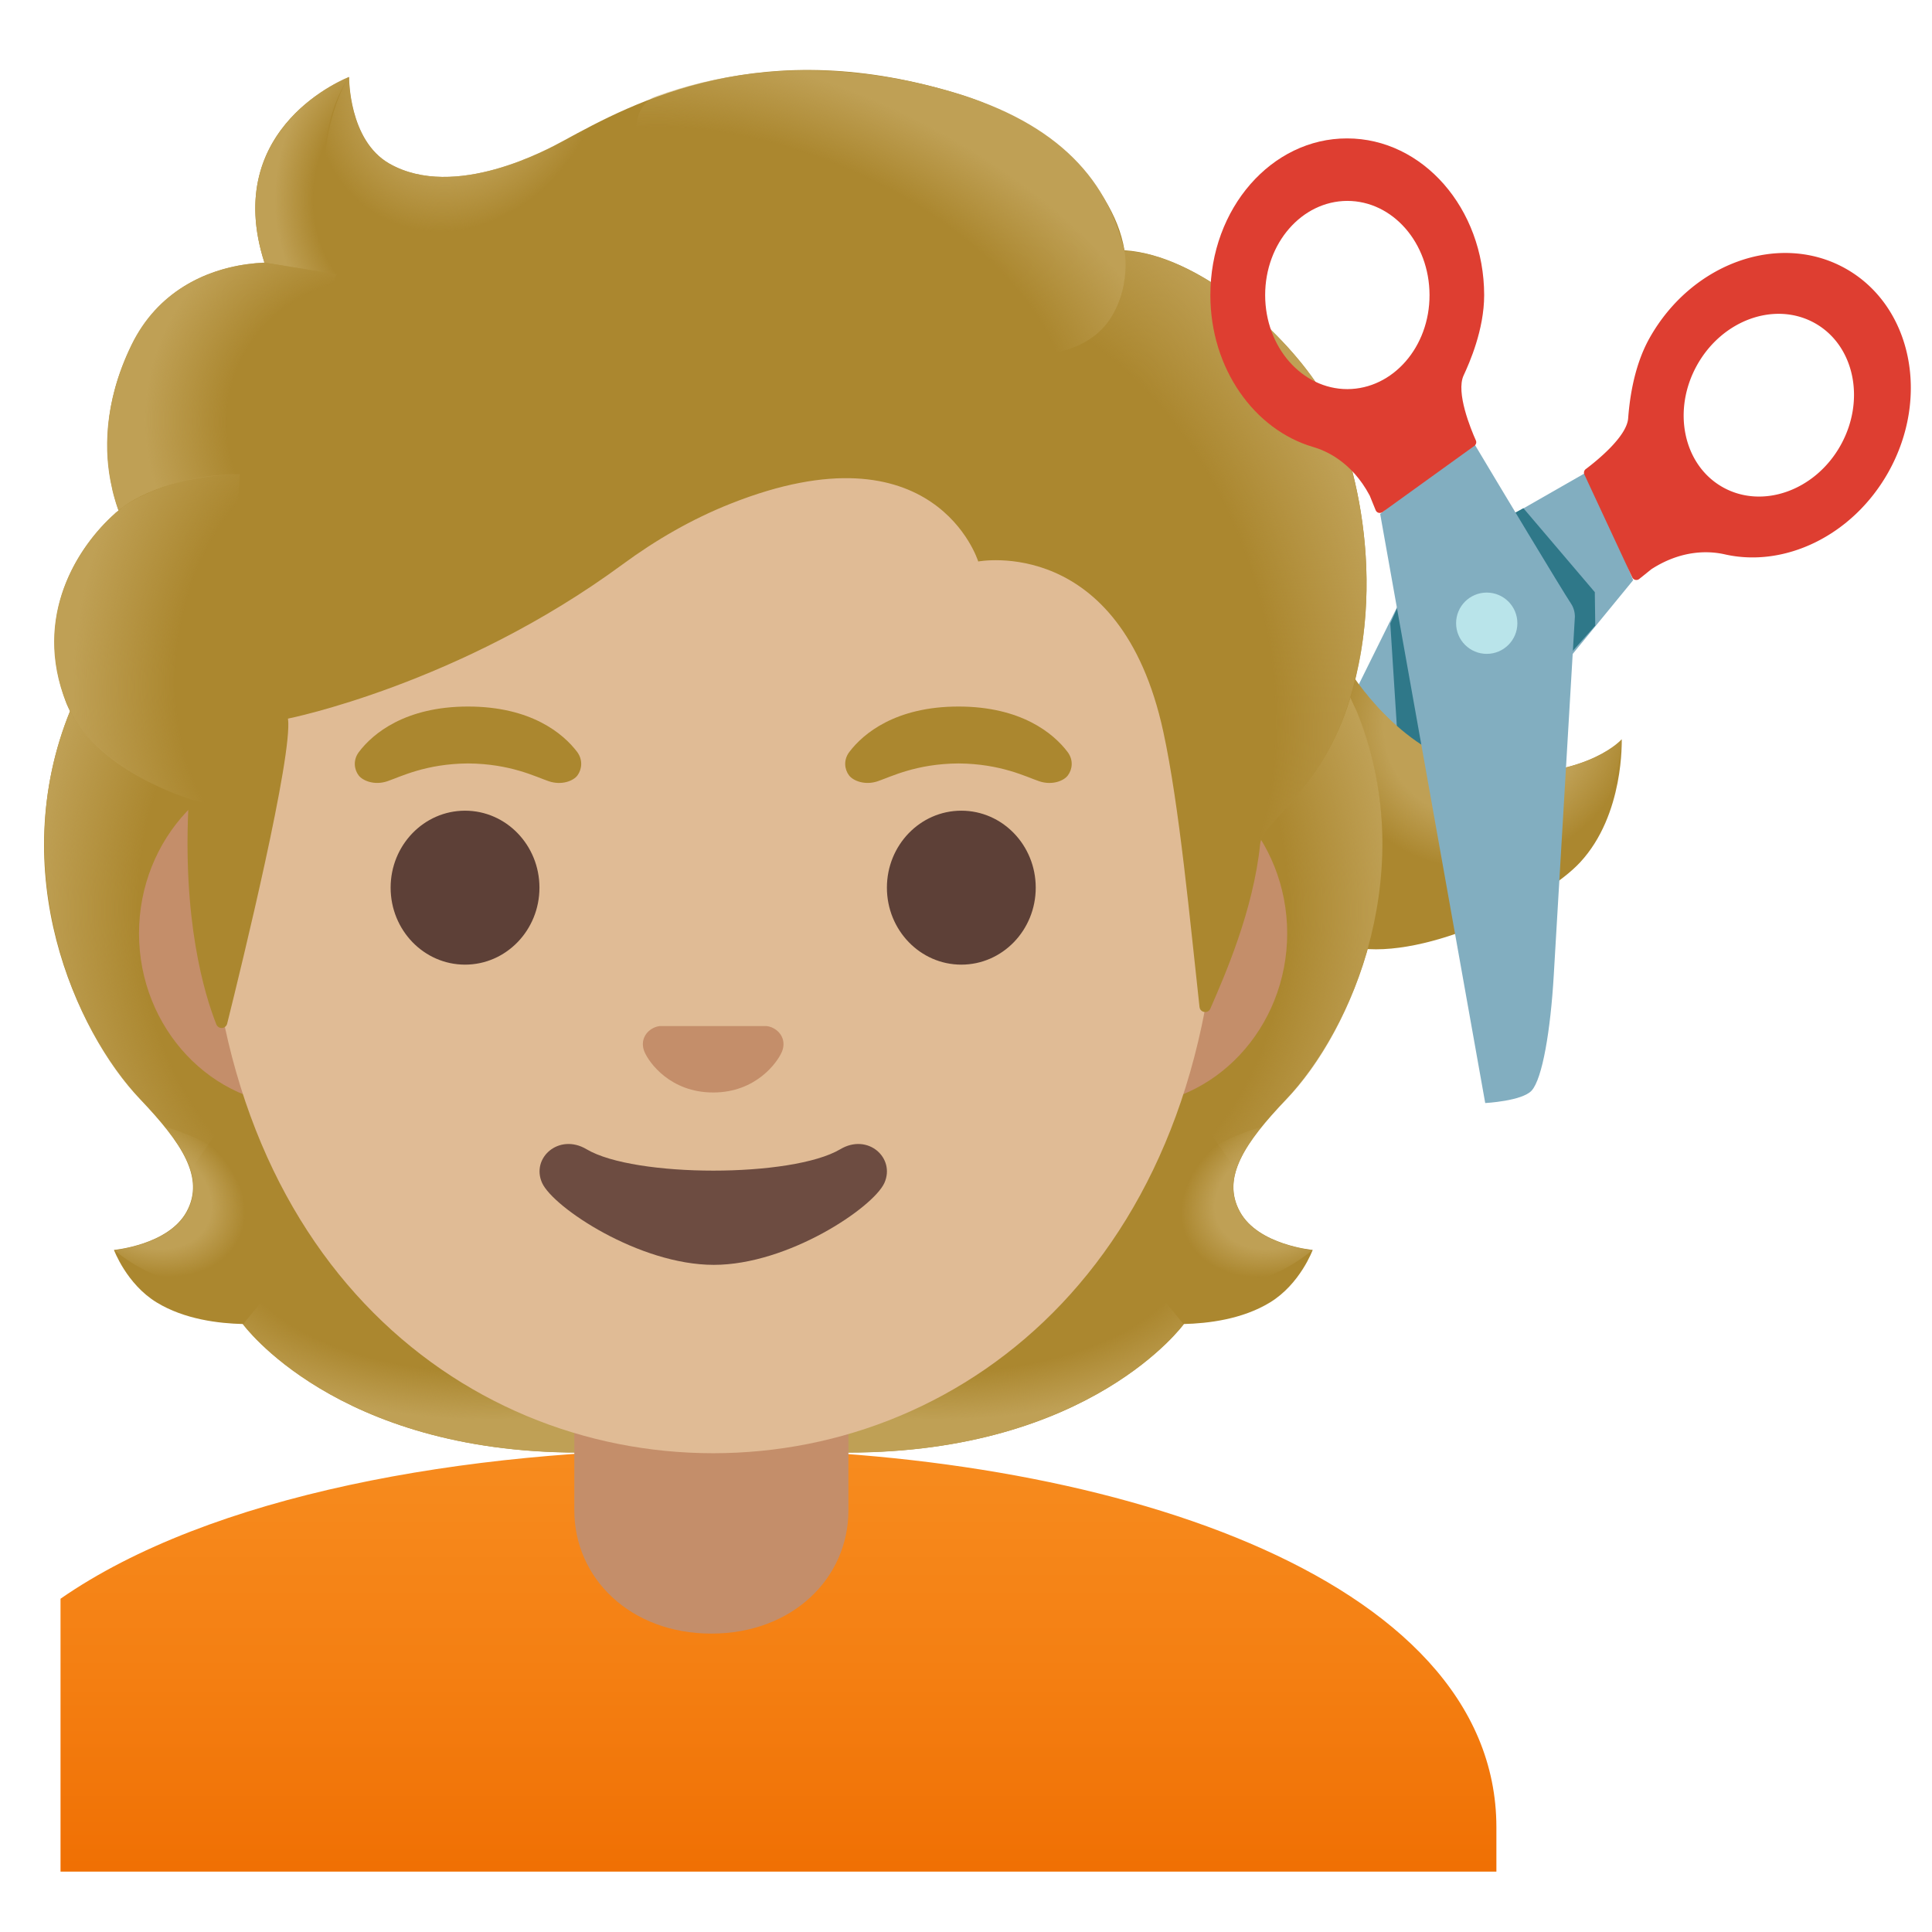 <svg xmlns="http://www.w3.org/2000/svg" viewBox="0 0 128 128" width="128" height="128" style="enable-background:new 0 0 128 128" xml:space="preserve"><path style="fill:#82aec0" d="m82.86 69.35 25.34-30.91-2.95-7.23c-3.14 1.8-9.96 5.71-10.99 6.24-.27.14-.49.36-.64.63 0 0-10.12 20.43-11.57 23.42-1.58 3.25-1.72 4.6-1.47 5.64.22.91 2.28 2.21 2.28 2.21z"/><path style="fill:#de3e31" d="M122.27 17.79c-4.37-2.45-10.19-.38-12.99 4.62-1.12 2-1.34 4.4-1.41 5.3-.09 1.24-2.16 2.88-2.81 3.37-.11.08-.15.24-.09.36l3.17 6.81a.3.3 0 0 0 .46.11l.81-.65c2.2-1.42 4.1-1.15 4.83-.99 3.98.92 8.5-1.22 10.87-5.44 2.8-5 1.53-11.04-2.84-13.49zm-8.13 14.49c-2.62-1.47-3.38-5.1-1.7-8.1s5.17-4.24 7.8-2.77c2.62 1.47 3.38 5.1 1.7 8.1s-5.18 4.24-7.8 2.77z"/><circle style="fill:#b9e4ea" cx="98.5" cy="41.31" r="2.03"/><circle style="fill:#b9e4ea" cx="98.5" cy="41.31" r="2.03"/><path style="fill:#2f7889" d="M94.94 39.29c-.02.05-2.34.92-2.34.92l-.49 1.1.54 8.47 2.92 1.05-.63-11.54zM99.75 34.31l1.18-.64 4.73 5.56.03 2.22-3.71 4.16z"/><path style="fill:#ab872f" d="M104.68 57.14c-2.33 2.51-10.15 6.48-14.93 5.64l-4.46-13.52 4.32-4.52s4.28 6.71 10.08 6.62c5.8-.1 7.75-2.38 7.75-2.38s.19 4.99-2.76 8.16z"/><radialGradient id="a" cx="-254.076" cy="159.981" r="7.454" gradientTransform="matrix(-.427 1.285 -1.295 -.327 197.123 426.466)" gradientUnits="userSpaceOnUse"><stop offset=".663" style="stop-color:#bfa055"/><stop offset="1" style="stop-color:#bfa055;stop-opacity:0"/></radialGradient><path style="fill:url(#a)" d="M98.08 58.28c-14.84.72-8.69-13.87-8.69-13.87s3.26 5.4 8.28 6.41c6.83 1.37 9.79-1.84 9.79-1.84s-.21 9.07-9.38 9.3z"/><path style="fill:#ab872f" d="M82.15 80.28c-1.25-2.27.34-4.58 3.06-7.44 4.31-4.54 9-15.07 4.64-25.76.03-.06-.86-1.86-.83-1.92l-1.79-.09c-.57-.08-20.26-.12-39.97-.12s-39.4.04-39.97.12c0 0-2.65 1.95-2.63 2.01C.3 57.77 4.99 68.3 9.3 72.84c2.71 2.86 4.3 5.17 3.06 7.44-1.21 2.21-4.81 2.53-4.81 2.53s.83 2.26 2.83 3.48c1.85 1.13 4.13 1.39 5.7 1.43 0 0 6.15 8.51 22.23 8.51h17.9c16.08 0 22.23-8.51 22.23-8.51 1.57-.04 3.85-.3 5.7-1.43 2-1.22 2.83-3.48 2.83-3.48s-3.61-.32-4.82-2.53z"/><radialGradient id="b" cx="116.388" cy="44.379" r="23.419" gradientTransform="matrix(1 0 0 .491 -54.555 60.785)" gradientUnits="userSpaceOnUse"><stop offset=".728" style="stop-color:#bfa055;stop-opacity:0"/><stop offset="1" style="stop-color:#bfa055"/></radialGradient><path style="fill:url(#b)" d="M47.24 96.23v-9.44l28.57-2.26 2.6 3.2s-6.15 8.51-22.23 8.51l-8.94-.01z"/><radialGradient id="c" cx="94.805" cy="51.689" r="6.921" gradientTransform="matrix(-.906 .424 -.314 -.672 187.018 73.651)" gradientUnits="userSpaceOnUse"><stop offset=".663" style="stop-color:#bfa055"/><stop offset="1" style="stop-color:#bfa055;stop-opacity:0"/></radialGradient><path style="fill:url(#c)" d="M78.35 83.6c-4.28-6.5 5.21-8.93 5.21-8.93l.01.01c-1.65 2.05-2.4 3.84-1.43 5.61 1.21 2.21 4.81 2.53 4.81 2.53s-4.91 4.35-8.6.78z"/><radialGradient id="d" cx="113.331" cy="68.369" r="30.399" gradientTransform="matrix(-.075 -.997 .831 -.062 18.599 176.792)" gradientUnits="userSpaceOnUse"><stop offset=".725" style="stop-color:#bfa055;stop-opacity:0"/><stop offset="1" style="stop-color:#bfa055"/></radialGradient><path style="fill:url(#d)" d="M89.87 47.08c4.25 10.35-.22 21.01-4.41 25.51-.57.62-3.01 3.01-3.57 4.92 0 0-9.54-13.31-12.39-21.13-.57-1.58-1.1-3.2-1.17-4.88-.05-1.26.14-2.76.87-3.83.89-1.31 20.16-1.7 20.16-1.7 0 .02.51 1.11.51 1.11z"/><radialGradient id="e" cx="29.483" cy="70.762" r="30.399" gradientTransform="matrix(.075 -.997 -.831 -.062 84.17 93.327)" gradientUnits="userSpaceOnUse"><stop offset=".725" style="stop-color:#bfa055;stop-opacity:0"/><stop offset="1" style="stop-color:#bfa055"/></radialGradient><path style="fill:url(#e)" d="M4.65 47.08c-4.24 10.36.23 21.01 4.41 25.51.57.62 3.01 3.01 3.57 4.92 0 0 9.54-13.31 12.39-21.13.58-1.58 1.1-3.2 1.17-4.88.05-1.26-.14-2.76-.87-3.83-.89-1.31-1.93-.96-3.44-.96-2.88 0-15.49-.74-16.47-.74.01.02-.76 1.11-.76 1.11z"/><radialGradient id="f" cx="34.689" cy="44.379" r="23.419" gradientTransform="matrix(-1 0 0 .491 67.378 60.785)" gradientUnits="userSpaceOnUse"><stop offset=".728" style="stop-color:#bfa055;stop-opacity:0"/><stop offset="1" style="stop-color:#bfa055"/></radialGradient><path style="fill:url(#f)" d="M47.28 96.23v-9.44l-28.57-2.26-2.6 3.2s6.15 8.51 22.23 8.51l8.94-.01z"/><radialGradient id="g" cx="9.294" cy="50.547" r="6.921" gradientTransform="matrix(.906 .424 .314 -.672 -14.686 109.124)" gradientUnits="userSpaceOnUse"><stop offset=".663" style="stop-color:#bfa055"/><stop offset="1" style="stop-color:#bfa055;stop-opacity:0"/></radialGradient><path style="fill:url(#g)" d="M16.17 83.6c4.28-6.5-5.21-8.93-5.21-8.93l-.01.01c1.65 2.05 2.4 3.84 1.43 5.61-1.21 2.21-4.81 2.53-4.81 2.53s4.91 4.35 8.6.78z"/><linearGradient id="h" gradientUnits="userSpaceOnUse" x1="51.567" y1="34.482" x2="51.567" y2="2.805" gradientTransform="matrix(1 0 0 -1 0 130)"><stop offset="0" style="stop-color:#f78c1f"/><stop offset=".482" style="stop-color:#f47f12"/><stop offset="1" style="stop-color:#ef6c00"/></linearGradient><path style="fill:url(#h)" d="M47.27 96h-.13c-16.4.02-33.22 3.04-43.13 9.92V124h95.13v-2.94C99.13 104.3 72.87 96 47.27 96z"/><path style="fill:#c48e6a" d="M38.05 90.08v9.98c0 4.51 3.72 8.17 9.08 8.17s9.08-3.66 9.08-8.17v-9.98H38.05zM74.58 50.43H19.92c-5.89 0-10.71 5.14-10.71 11.41s4.82 11.41 10.71 11.41h54.65c5.89 0 10.71-5.14 10.71-11.41s-4.81-11.41-10.7-11.41z"/><path style="fill:#e0bb95" d="M47.25 11.07c-17.4 0-33.52 18.61-33.52 45.4 0 26.64 16.61 39.81 33.52 39.81S80.77 83.1 80.77 56.46c0-26.78-16.12-45.39-33.52-45.39z"/><path style="fill:#6d4c41" d="M55.67 76.14c-3.19 1.89-13.63 1.89-16.81 0-1.83-1.09-3.7.58-2.94 2.24.75 1.63 6.44 5.42 11.37 5.42s10.55-3.79 11.3-5.42c.75-1.66-1.09-3.33-2.92-2.24z"/><path style="fill:#c48e6a" d="M51.11 68.06c-.11-.04-.21-.07-.32-.08h-7.08c-.11.01-.22.04-.32.08-.64.26-.99.92-.69 1.63.3.71 1.71 2.69 4.55 2.69s4.25-1.99 4.55-2.69c.3-.71-.05-1.37-.69-1.63z"/><ellipse style="fill:#5d4037" cx="30.81" cy="58.81" rx="4.93" ry="5.1"/><ellipse style="fill:#5d4037" cx="63.69" cy="58.81" rx="4.93" ry="5.1"/><path style="fill:#ab872f" d="M38.24 49.82c-.93-1.23-3.07-3.01-7.23-3.01s-6.31 1.79-7.23 3.01c-.41.54-.31 1.17-.02 1.55.26.35 1.04.68 1.9.39.86-.29 2.54-1.16 5.35-1.18 2.81.02 4.49.89 5.35 1.18.86.29 1.64-.03 1.9-.39.28-.38.38-1.01-.02-1.55zM70.73 49.82c-.93-1.23-3.07-3.01-7.23-3.01s-6.31 1.79-7.23 3.01c-.41.54-.31 1.17-.02 1.55.26.35 1.04.68 1.9.39s2.54-1.16 5.35-1.18c2.81.02 4.49.89 5.35 1.18.86.29 1.64-.03 1.9-.39.29-.38.39-1.01-.02-1.55z"/><path style="fill:#ab872f" d="M87.32 25.55c-2.44-3.69-7.91-8.64-12.82-8.97-.79-4.72-5.84-8.72-10.73-10.27-13.23-4.19-21.84.5-26.46 3.03-.96.52-7.17 3.97-11.51 1.5-2.72-1.55-2.67-5.74-2.67-5.74s-8.52 3.25-5.61 12.3c-2.93.12-6.77 1.36-8.8 5.47-2.42 4.9-1.56 8.99-.86 10.95-2.52 2.14-5.69 6.69-3.52 12.6 1.64 4.45 8.17 6.5 8.17 6.5-.46 8.01 1.03 12.94 1.82 14.94.14.35.63.32.72-.04.99-3.97 4.36-17.8 4.03-20.21 0 0 11.34-2.25 22.17-10.22 2.2-1.62 4.59-3 7.13-4.01 13.59-5.41 16.43 3.82 16.43 3.82s9.42-1.81 12.26 11.27c1.07 4.9 1.79 12.75 2.4 18.24.04.39.57.47.72.11.95-2.18 2.85-6.5 3.3-10.91.16-1.55 4.34-3.6 6.14-10.26 2.41-8.9-.54-17.43-2.31-20.1z"/><radialGradient id="i" cx="65.01" cy="84.644" r="35.633" gradientTransform="matrix(.308 .952 .706 -.228 -14.488 .946)" gradientUnits="userSpaceOnUse"><stop offset=".699" style="stop-color:#bfa055;stop-opacity:0"/><stop offset="1" style="stop-color:#bfa055"/></radialGradient><path style="fill:url(#i)" d="M83.47 55.94c.16-1.55 4.34-3.6 6.14-10.26.19-.71.35-1.43.5-2.15 1.46-8.09-1.16-15.52-2.79-17.98-2.26-3.41-7.1-7.89-11.69-8.81-.4-.05-.79-.1-1.16-.12 0 0 .33 2.15-.54 3.86-1.12 2.22-3.41 2.75-3.41 2.75C82.49 35.2 81.64 45.22 83.47 55.94z"/><radialGradient id="j" cx="30.176" cy="124.71" r="9.343" gradientTransform="matrix(.881 .473 .56 -1.045 -65.939 120.696)" gradientUnits="userSpaceOnUse"><stop offset=".58" style="stop-color:#bfa055"/><stop offset="1" style="stop-color:#bfa055;stop-opacity:0"/></radialGradient><path style="fill:url(#j)" d="M40.2 7.83c-1.1.53-2.06 1.06-2.9 1.51-.96.52-7.17 3.97-11.51 1.5-2.67-1.52-2.67-5.58-2.67-5.72-1.23 1.57-4.95 12.78 5.93 13.53 4.69.32 7.58-3.77 9.3-7.23.62-1.27 1.59-3.1 1.85-3.59z"/><radialGradient id="k" cx="169.345" cy="48.102" r="28.721" gradientTransform="matrix(-.938 -.394 -.218 .528 220.719 62.97)" gradientUnits="userSpaceOnUse"><stop offset=".699" style="stop-color:#bfa055;stop-opacity:0"/><stop offset="1" style="stop-color:#bfa055"/></radialGradient><path style="fill:url(#k)" d="M62.41 5.9c7.32 1.98 10.89 5.71 12.08 10.68.35 1.46.77 15.08-25.23-.4-9.67-5.76-7.03-9.36-5.9-9.77 4.42-1.59 10.85-2.73 19.05-.51z"/><radialGradient id="l" cx="26.779" cy="116.659" r="8.575" gradientTransform="matrix(1 0 0 -1.223 0 155.868)" gradientUnits="userSpaceOnUse"><stop offset=".702" style="stop-color:#bfa055;stop-opacity:0"/><stop offset="1" style="stop-color:#bfa055"/></radialGradient><path style="fill:url(#l)" d="M23.09 5.11c-.01.01-.03.01-.06.03-.93.39-8.24 3.78-5.51 12.26l7.78 1.25C18.41 11.66 23.12 5.1 23.12 5.1s-.02.01-.03.01z"/><radialGradient id="m" cx="27.825" cy="99.95" r="16.083" gradientTransform="matrix(-.966 -.26 -.243 .904 76.777 -54.8)" gradientUnits="userSpaceOnUse"><stop offset=".66" style="stop-color:#bfa055;stop-opacity:0"/><stop offset="1" style="stop-color:#bfa055"/></radialGradient><path style="fill:url(#m)" d="m22.32 18.17-4.81-.77c-.19 0-.83.06-1.18.11-2.71.38-5.9 1.78-7.63 5.36-1.86 3.86-1.81 7.17-1.3 9.38.14.74.45 1.58.45 1.58s2.38-2.26 8.05-2.41l6.42-13.25z"/><radialGradient id="n" cx="21.657" cy="85.782" r="16.886" gradientTransform="matrix(.991 .136 .192 -1.392 -16.097 160.291)" gradientUnits="userSpaceOnUse"><stop offset=".598" style="stop-color:#bfa055;stop-opacity:0"/><stop offset="1" style="stop-color:#bfa055"/></radialGradient><path style="fill:url(#n)" d="M7.62 34.01c-2.37 2.1-5.56 6.79-3.21 12.61 1.78 4.39 8.09 6.29 8.09 6.29 0 .02 1.26.4 1.91.4l1.48-21.9c-3.03 0-5.94.91-7.82 2.22.03.04-.46.35-.45.38z"/><path style="fill:#82aec0" d="m98.4 73.08-6.96-39.03 6.03-4.99c1.82 3.05 5.97 9.96 6.62 10.94.17.26.25.56.25.86 0 0-1.21 20.45-1.4 23.76-.21 3.61-.75 6.86-1.47 7.64-.64.69-3.07.82-3.07.82z"/><circle style="fill:#b9e4ea" cx="98.5" cy="41.29" r="2.03"/><path style="fill:#de3e31" d="M80.19 19.56c0 4.85 2.91 8.92 6.83 10.06.72.21 2.51.91 3.73 3.22l.39.96c.07.18.29.24.45.13l6.09-4.39c.11-.08.16-.23.1-.36-.33-.74-1.34-3.18-.81-4.31.38-.82 1.36-3.02 1.36-5.32-.01-5.74-4.07-10.38-9.08-10.38-5.01-.01-9.07 4.65-9.06 10.39zm3.63-.01c0-3.44 2.43-6.23 5.44-6.24 3.01 0 5.44 2.78 5.45 6.23s-2.43 6.23-5.44 6.24c-3.01 0-5.45-2.78-5.45-6.23z"/></svg>